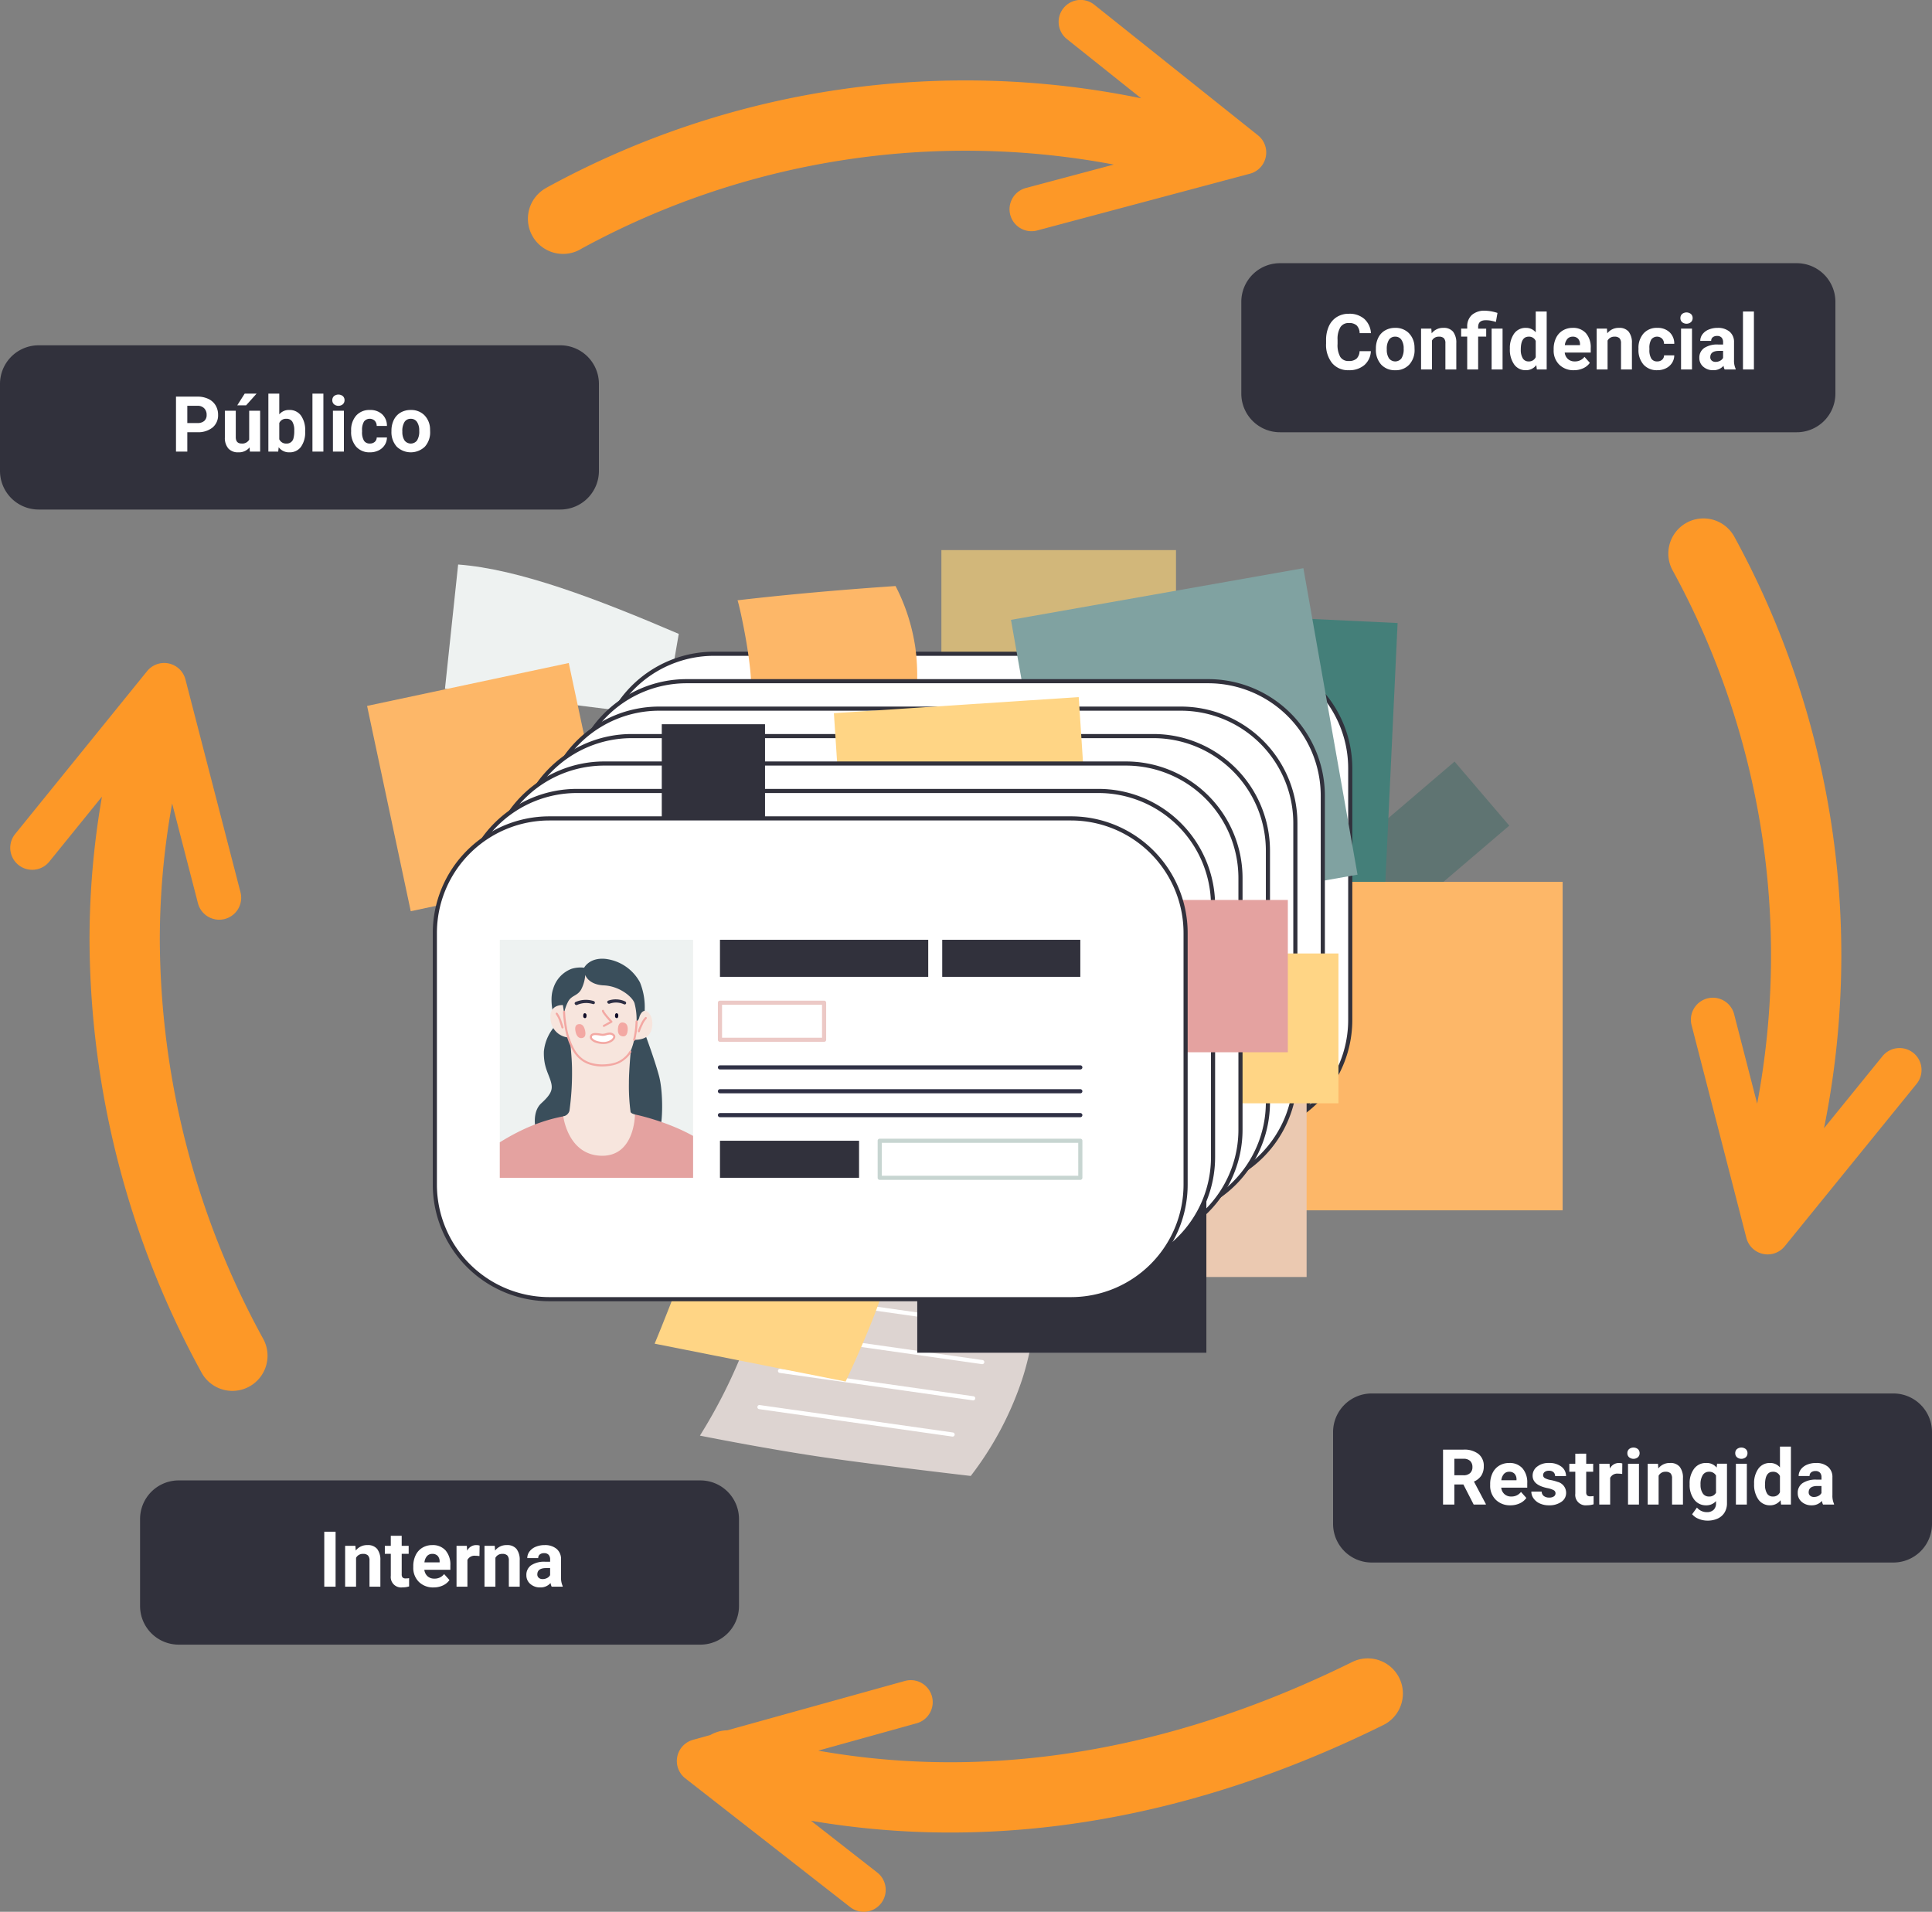 <svg xmlns="http://www.w3.org/2000/svg" xmlns:xlink="http://www.w3.org/1999/xlink" width="400" height="395.799" viewBox="0 0 400 395.799">
  <rect x="0" y="0" width="400" height="395.799" fill="#808080" stroke="none"/>
  <defs>
    <clipPath id="clip-path">
      <rect id="Rectángulo_35188" data-name="Rectángulo 35188" width="40.015" height="49.273" fill="none"/>
    </clipPath>
    <clipPath id="clip-path-2">
      <rect id="Rectángulo_35194" data-name="Rectángulo 35194" width="247.526" height="191.682" fill="none"/>
    </clipPath>
  </defs>
  <g id="Grupo_158217" data-name="Grupo 158217" transform="translate(9508 7135.229)">
    <path id="Trazado_151755" data-name="Trazado 151755" d="M239.091,34.069l-18.16,4.844a4.548,4.548,0,1,0,2.345,8.788l44.005-11.738a4.549,4.549,0,0,0,1.665-7.95L235.078.993a4.548,4.548,0,1,0-5.673,7.11l15.35,12.246A180.542,180.542,0,0,0,121.876,38.731c-.092.05-.183.1-.273.156l-.151.091a7.277,7.277,0,1,0,7.5,12.469l.015-.009a165.955,165.955,0,0,1,110.12-17.37" transform="translate(-9516.496 -7135.229)" fill="#fd9827"/>
    <path id="Trazado_151756" data-name="Trazado 151756" d="M30.92,208.356a158.364,158.364,0,0,1,2.552-28.368l5.354,20.695a4.548,4.548,0,0,0,8.806-2.277L36.226,154.313a4.548,4.548,0,0,0-7.936-1.725L1.015,186.252a4.548,4.548,0,1,0,7.066,5.726l10.858-13.4a173.067,173.067,0,0,0-2.572,29.779,187.686,187.686,0,0,0,23.19,89.449,7.276,7.276,0,1,0,12.778-6.964A173.118,173.118,0,0,1,30.92,208.356" transform="translate(-9505.832 -7148.875)" fill="#fd9827"/>
    <path id="Trazado_151757" data-name="Trazado 151757" d="M291.339,378.3c-27.807,13.713-55.755,20.666-83.065,20.666a156.589,156.589,0,0,1-27.325-2.4l20.38-5.664a4.547,4.547,0,1,0-2.435-8.763L162.12,392.359a7.27,7.27,0,0,0-3.508.975l-3.6,1a4.548,4.548,0,0,0-1.582,7.966l34.146,26.667a4.548,4.548,0,0,0,5.6-7.168l-13.727-10.721a171.136,171.136,0,0,0,28.826,2.44c29.609,0,59.771-7.482,89.645-22.238.129-.064.257-.131.382-.2a7.277,7.277,0,0,0-6.962-12.779m3.446,6.515-.045-.083Z" transform="translate(-9519.549 -7169.361)" fill="#fd9827"/>
    <path id="Trazado_151758" data-name="Trazado 151758" d="M428.106,228.661a4.551,4.551,0,0,0-6.4.663L409.6,244.235a180.6,180.6,0,0,0-18.528-122.371l-.047-.086s-.038-.071-.041-.075a7.277,7.277,0,0,0-12.737,7.041l.071.128a165.966,165.966,0,0,1,17.439,110.289l-4.783-18.578a4.548,4.548,0,0,0-8.808,2.268l11.358,44.1a4.548,4.548,0,0,0,7.934,1.734l27.312-33.632a4.548,4.548,0,0,0-.663-6.4" transform="translate(-9539.955 -7145.895)" fill="#fd9827"/>
    <path id="Trazado_153127" data-name="Trazado 153127" d="M8,0H116a8,8,0,0,1,8,8V26a8,8,0,0,1-8,8H8a8,8,0,0,1-8-8V8A8,8,0,0,1,8,0Z" transform="translate(-9508 -7063.741)" fill="#31313c"/>
    <path id="Trazado_153128" data-name="Trazado 153128" d="M8,0H115a8,8,0,0,1,8,8V27a8,8,0,0,1-8,8H8a8,8,0,0,1-8-8V8A8,8,0,0,1,8,0Z" transform="translate(-9251 -7080.741)" fill="#31313c"/>
    <path id="Trazado_153129" data-name="Trazado 153129" d="M8,0H116a8,8,0,0,1,8,8V27a8,8,0,0,1-8,8H8a8,8,0,0,1-8-8V8A8,8,0,0,1,8,0Z" transform="translate(-9232 -6846.741)" fill="#31313c"/>
    <path id="Trazado_153130" data-name="Trazado 153130" d="M8,0H116a8,8,0,0,1,8,8V26a8,8,0,0,1-8,8H8a8,8,0,0,1-8-8V8A8,8,0,0,1,8,0Z" transform="translate(-9479 -6828.741)" fill="#31313c"/>
    <path id="Trazado_153131" data-name="Trazado 153131" d="M16.781,10.992V15H14.438V3.625h4.438a5.134,5.134,0,0,1,2.254.469,3.454,3.454,0,0,1,1.5,1.332,3.714,3.714,0,0,1,.523,1.965A3.266,3.266,0,0,1,22,10.027a4.767,4.767,0,0,1-3.168.965Zm0-1.9h2.094a2.059,2.059,0,0,0,1.418-.437,1.591,1.591,0,0,0,.488-1.25,1.876,1.876,0,0,0-.492-1.352,1.839,1.839,0,0,0-1.359-.531H16.781Zm12.891,5.047a2.831,2.831,0,0,1-2.312,1.016,2.67,2.67,0,0,1-2.074-.781,3.335,3.335,0,0,1-.73-2.289V6.547h2.258v5.467q0,1.322,1.2,1.322a1.63,1.63,0,0,0,1.578-.8V6.547h2.266V15H29.734ZM28.664,3h2.461L28.961,5.422H27.125ZM41.18,10.852a5.119,5.119,0,0,1-.867,3.168,2.872,2.872,0,0,1-2.422,1.137A2.639,2.639,0,0,1,35.7,14.1l-.1.9H33.563V3H35.82V7.3a2.571,2.571,0,0,1,2.055-.914A2.9,2.9,0,0,1,40.3,7.527a5.126,5.126,0,0,1,.879,3.2Zm-2.258-.172A3.381,3.381,0,0,0,38.516,8.8,1.372,1.372,0,0,0,37.3,8.211,1.489,1.489,0,0,0,35.82,9.1v3.346a1.509,1.509,0,0,0,1.5.893,1.4,1.4,0,0,0,1.438-1.081A5.6,5.6,0,0,0,38.922,10.679ZM44.953,15H42.688V3h2.266ZM49.2,15H46.93V6.547H49.2ZM46.8,4.359a1.112,1.112,0,0,1,.34-.836,1.465,1.465,0,0,1,1.848,0,1.105,1.105,0,0,1,.344.836,1.108,1.108,0,0,1-.348.844,1.448,1.448,0,0,1-1.836,0A1.108,1.108,0,0,1,46.8,4.359Zm7.773,8.977a1.481,1.481,0,0,0,1.016-.344,1.2,1.2,0,0,0,.406-.914h2.117a2.9,2.9,0,0,1-.469,1.574,3.093,3.093,0,0,1-1.262,1.109,3.949,3.949,0,0,1-1.77.395A3.67,3.67,0,0,1,51.75,14,4.56,4.56,0,0,1,50.7,10.82v-.148a4.508,4.508,0,0,1,1.039-3.117,3.627,3.627,0,0,1,2.852-1.164,3.555,3.555,0,0,1,2.543.9,3.2,3.2,0,0,1,.973,2.4H55.992a1.551,1.551,0,0,0-.406-1.072,1.51,1.51,0,0,0-2.223.163,3.333,3.333,0,0,0-.4,1.866v.235a3.375,3.375,0,0,0,.4,1.878A1.377,1.377,0,0,0,54.57,13.336ZM59.047,10.7a5.013,5.013,0,0,1,.484-2.242A3.546,3.546,0,0,1,60.926,6.93a4.069,4.069,0,0,1,2.113-.539,3.849,3.849,0,0,1,2.793,1.047,4.2,4.2,0,0,1,1.207,2.844l.016.578a4.418,4.418,0,0,1-1.086,3.121,4.209,4.209,0,0,1-5.832,0,4.5,4.5,0,0,1-1.09-3.187Zm2.258.16a3.16,3.16,0,0,0,.453,1.843,1.628,1.628,0,0,0,2.578.008,3.457,3.457,0,0,0,.461-2.015,3.128,3.128,0,0,0-.461-1.831,1.5,1.5,0,0,0-1.3-.649,1.474,1.474,0,0,0-1.281.646A3.516,3.516,0,0,0,61.3,10.856Z" transform="translate(-9486 -7056.741)" fill="#fff"/>
    <path id="Trazado_153132" data-name="Trazado 153132" d="M15.824,11.211A4.025,4.025,0,0,1,14.469,14.1a4.76,4.76,0,0,1-3.223,1.055A4.28,4.28,0,0,1,7.8,13.684,6.038,6.038,0,0,1,6.551,9.641v-.7a6.819,6.819,0,0,1,.578-2.891A4.332,4.332,0,0,1,8.781,4.137a4.629,4.629,0,0,1,2.5-.668,4.637,4.637,0,0,1,3.172,1.055A4.326,4.326,0,0,1,15.84,7.484H13.5a2.376,2.376,0,0,0-.613-1.6,2.271,2.271,0,0,0-1.605-.5,1.991,1.991,0,0,0-1.754.84,4.707,4.707,0,0,0-.6,2.605V9.7a5.038,5.038,0,0,0,.559,2.7,1.954,1.954,0,0,0,1.762.852,2.314,2.314,0,0,0,1.621-.5,2.241,2.241,0,0,0,.613-1.535Zm1.039-.516a5.013,5.013,0,0,1,.484-2.242A3.546,3.546,0,0,1,18.742,6.93a4.069,4.069,0,0,1,2.113-.539,3.849,3.849,0,0,1,2.793,1.047,4.2,4.2,0,0,1,1.207,2.844l.016.578a4.418,4.418,0,0,1-1.086,3.121,3.775,3.775,0,0,1-2.914,1.176,3.793,3.793,0,0,1-2.918-1.172,4.5,4.5,0,0,1-1.09-3.187Zm2.258.16a3.16,3.16,0,0,0,.453,1.843,1.628,1.628,0,0,0,2.578.008,3.457,3.457,0,0,0,.461-2.015,3.128,3.128,0,0,0-.461-1.831,1.5,1.5,0,0,0-1.3-.649,1.474,1.474,0,0,0-1.281.646A3.516,3.516,0,0,0,19.121,10.856ZM28.34,6.547l.07.977a2.951,2.951,0,0,1,2.43-1.133,2.453,2.453,0,0,1,2,.789,3.682,3.682,0,0,1,.672,2.359V15H31.254V9.581a1.47,1.47,0,0,0-.312-1.045A1.4,1.4,0,0,0,29.9,8.211a1.553,1.553,0,0,0-1.43.814V15H26.215V6.547ZM35.77,15V8.2H34.512V6.547H35.77V6.156A3.17,3.17,0,0,1,36.75,3.7a3.945,3.945,0,0,1,2.723-.863,9.031,9.031,0,0,1,2.563.461l-.328,1.867a10,10,0,0,0-1.187-.293,5.835,5.835,0,0,0-.906-.066q-1.578,0-1.578,1.4v.344H39.7V8.2H38.035V15Zm7.32,0H40.824V6.547H43.09Zm1.516-4.289a5.094,5.094,0,0,1,.887-3.148,2.877,2.877,0,0,1,2.426-1.172,2.589,2.589,0,0,1,2.039.922V3h2.266V15H50.184l-.109-.9A2.657,2.657,0,0,1,47.9,15.156a2.869,2.869,0,0,1-2.395-1.176A5.258,5.258,0,0,1,44.605,10.711Zm2.258.161a3.355,3.355,0,0,0,.414,1.829,1.348,1.348,0,0,0,1.2.636,1.51,1.51,0,0,0,1.477-.887V9.1A1.489,1.489,0,0,0,48.5,8.211Q46.863,8.211,46.863,10.872Zm11,4.285a4.15,4.15,0,0,1-3.027-1.141,4.054,4.054,0,0,1-1.168-3.039v-.219A5.106,5.106,0,0,1,54.16,8.48a3.612,3.612,0,0,1,1.395-1.547,3.914,3.914,0,0,1,2.059-.543,3.508,3.508,0,0,1,2.73,1.094,4.444,4.444,0,0,1,1,3.1v.922H55.957a2.1,2.1,0,0,0,.66,1.328,2,2,0,0,0,1.395.5,2.437,2.437,0,0,0,2.039-.945l1.109,1.242a3.389,3.389,0,0,1-1.375,1.121A4.511,4.511,0,0,1,57.863,15.156Zm-.258-6.945a1.411,1.411,0,0,0-1.09.455,2.357,2.357,0,0,0-.535,1.3h3.141V9.788a1.681,1.681,0,0,0-.406-1.165A1.456,1.456,0,0,0,57.605,8.211ZM64.7,6.547l.07.977A2.951,2.951,0,0,1,67.2,6.391a2.453,2.453,0,0,1,2,.789,3.682,3.682,0,0,1,.672,2.359V15H67.613V9.581A1.47,1.47,0,0,0,67.3,8.536a1.4,1.4,0,0,0-1.039-.325,1.553,1.553,0,0,0-1.43.814V15H62.574V6.547Zm10.4,6.789a1.481,1.481,0,0,0,1.016-.344,1.2,1.2,0,0,0,.406-.914h2.117a2.9,2.9,0,0,1-.469,1.574,3.093,3.093,0,0,1-1.262,1.109,3.949,3.949,0,0,1-1.77.395A3.67,3.67,0,0,1,72.277,14,4.56,4.56,0,0,1,71.23,10.82v-.148A4.508,4.508,0,0,1,72.27,7.555a3.627,3.627,0,0,1,2.852-1.164,3.555,3.555,0,0,1,2.543.9,3.2,3.2,0,0,1,.973,2.4H76.52a1.551,1.551,0,0,0-.406-1.072,1.51,1.51,0,0,0-2.223.163,3.333,3.333,0,0,0-.4,1.866v.235a3.375,3.375,0,0,0,.4,1.878A1.377,1.377,0,0,0,75.1,13.336ZM82.309,15H80.043V6.547h2.266ZM79.91,4.359a1.112,1.112,0,0,1,.34-.836,1.465,1.465,0,0,1,1.848,0,1.105,1.105,0,0,1,.344.836,1.108,1.108,0,0,1-.348.844,1.448,1.448,0,0,1-1.836,0A1.108,1.108,0,0,1,79.91,4.359ZM89.066,15a2.507,2.507,0,0,1-.227-.758,2.732,2.732,0,0,1-2.133.914,3,3,0,0,1-2.059-.719,2.312,2.312,0,0,1-.816-1.812,2.389,2.389,0,0,1,1-2.062,4.915,4.915,0,0,1,2.879-.727h1.039V9.352a1.393,1.393,0,0,0-.3-.937,1.183,1.183,0,0,0-.949-.352,1.345,1.345,0,0,0-.895.273.929.929,0,0,0-.324.75H84.02a2.268,2.268,0,0,1,.453-1.359,3,3,0,0,1,1.281-.98,4.669,4.669,0,0,1,1.859-.355,3.689,3.689,0,0,1,2.48.785,2.747,2.747,0,0,1,.918,2.207v3.664a4.041,4.041,0,0,0,.336,1.82V15ZM87.2,13.43a1.945,1.945,0,0,0,.922-.223,1.462,1.462,0,0,0,.625-.6V11.156H87.9q-1.7,0-1.8,1.172l-.008.133a.9.9,0,0,0,.3.7A1.153,1.153,0,0,0,87.2,13.43ZM95.129,15H92.863V3h2.266Z" transform="translate(-9240 -7073.741)" fill="#fff"/>
    <path id="Trazado_153133" data-name="Trazado 153133" d="M9.977,10.836H8.109V15H5.766V3.625H9.992a4.778,4.778,0,0,1,3.109.9A3.1,3.1,0,0,1,14.2,7.063,3.5,3.5,0,0,1,13.691,9a3.437,3.437,0,0,1-1.527,1.238l2.461,4.648V15H12.109Zm-1.867-1.9H10a1.936,1.936,0,0,0,1.367-.449,1.606,1.606,0,0,0,.484-1.238,1.719,1.719,0,0,0-.457-1.266,1.9,1.9,0,0,0-1.4-.461H8.109Zm11.609,6.219a4.15,4.15,0,0,1-3.027-1.141,4.054,4.054,0,0,1-1.168-3.039v-.219a5.106,5.106,0,0,1,.492-2.277A3.612,3.612,0,0,1,17.41,6.934a3.914,3.914,0,0,1,2.059-.543A3.508,3.508,0,0,1,22.2,7.484a4.444,4.444,0,0,1,1,3.1v.922H17.813a2.1,2.1,0,0,0,.66,1.328,2,2,0,0,0,1.395.5,2.437,2.437,0,0,0,2.039-.945l1.109,1.242a3.389,3.389,0,0,1-1.375,1.121A4.511,4.511,0,0,1,19.719,15.156Zm-.258-6.945a1.411,1.411,0,0,0-1.09.455,2.357,2.357,0,0,0-.535,1.3h3.141V9.788a1.681,1.681,0,0,0-.406-1.165A1.456,1.456,0,0,0,19.461,8.211Zm9.594,4.453a.727.727,0,0,0-.41-.652,4.659,4.659,0,0,0-1.316-.426q-3.016-.633-3.016-2.562a2.323,2.323,0,0,1,.934-1.879,3.766,3.766,0,0,1,2.441-.754,4.053,4.053,0,0,1,2.574.758,2.388,2.388,0,0,1,.965,1.969H28.969a1.092,1.092,0,0,0-.312-.8A1.322,1.322,0,0,0,27.68,8a1.351,1.351,0,0,0-.883.258.814.814,0,0,0-.312.656.7.7,0,0,0,.355.605,3.657,3.657,0,0,0,1.2.4,9.8,9.8,0,0,1,1.422.379A2.336,2.336,0,0,1,31.25,12.57a2.2,2.2,0,0,1-.992,1.871,4.28,4.28,0,0,1-2.562.715,4.47,4.47,0,0,1-1.887-.379,3.166,3.166,0,0,1-1.293-1.039,2.414,2.414,0,0,1-.469-1.426h2.141a1.179,1.179,0,0,0,.445.922,1.766,1.766,0,0,0,1.109.32,1.635,1.635,0,0,0,.98-.246A.766.766,0,0,0,29.055,12.664Zm6.352-8.2V6.547h1.445V8.2H35.406v4.219a1.007,1.007,0,0,0,.18.672.9.9,0,0,0,.688.2,3.6,3.6,0,0,0,.664-.055v1.711a4.648,4.648,0,0,1-1.367.2,2.156,2.156,0,0,1-2.422-2.4V8.2H31.914V6.547h1.234V4.469Zm7.453,4.2a6.134,6.134,0,0,0-.812-.062,1.654,1.654,0,0,0-1.68.867V15H38.109V6.547h2.133L40.3,7.555a2.092,2.092,0,0,1,1.883-1.164,2.366,2.366,0,0,1,.7.1ZM46.328,15H44.063V6.547h2.266ZM43.93,4.359a1.112,1.112,0,0,1,.34-.836,1.465,1.465,0,0,1,1.848,0,1.105,1.105,0,0,1,.344.836,1.108,1.108,0,0,1-.348.844,1.448,1.448,0,0,1-1.836,0A1.108,1.108,0,0,1,43.93,4.359Zm6.336,2.188.07.977a2.951,2.951,0,0,1,2.43-1.133,2.453,2.453,0,0,1,2,.789,3.682,3.682,0,0,1,.672,2.359V15H53.18V9.581a1.47,1.47,0,0,0-.312-1.045,1.4,1.4,0,0,0-1.039-.325,1.553,1.553,0,0,0-1.43.814V15H48.141V6.547Zm6.555,4.164a4.954,4.954,0,0,1,.926-3.133,3,3,0,0,1,2.5-1.187,2.631,2.631,0,0,1,2.164.953l.094-.8h2.047v8.172a3.613,3.613,0,0,1-.5,1.93,3.236,3.236,0,0,1-1.418,1.25,4.985,4.985,0,0,1-2.141.43,4.635,4.635,0,0,1-1.812-.371A3.217,3.217,0,0,1,57.336,17l1-1.375a2.645,2.645,0,0,0,2.047.945,1.936,1.936,0,0,0,1.4-.48,1.8,1.8,0,0,0,.5-1.363v-.453a2.612,2.612,0,0,1-2.055.883,2.992,2.992,0,0,1-2.465-1.191,4.953,4.953,0,0,1-.941-3.16Zm2.258.161a3.1,3.1,0,0,0,.461,1.809,1.465,1.465,0,0,0,1.266.655,1.567,1.567,0,0,0,1.477-.777V8.988a1.563,1.563,0,0,0-1.461-.777,1.474,1.474,0,0,0-1.277.667A3.5,3.5,0,0,0,59.078,10.872ZM68.664,15H66.4V6.547h2.266Zm-2.4-10.641a1.112,1.112,0,0,1,.34-.836,1.465,1.465,0,0,1,1.848,0,1.105,1.105,0,0,1,.344.836,1.108,1.108,0,0,1-.348.844,1.448,1.448,0,0,1-1.836,0A1.108,1.108,0,0,1,66.266,4.359Zm3.906,6.352a5.094,5.094,0,0,1,.887-3.148,2.877,2.877,0,0,1,2.426-1.172,2.589,2.589,0,0,1,2.039.922V3h2.266V15H75.75l-.109-.9a2.657,2.657,0,0,1-2.172,1.055,2.869,2.869,0,0,1-2.395-1.176A5.258,5.258,0,0,1,70.172,10.711Zm2.258.161a3.355,3.355,0,0,0,.414,1.829,1.348,1.348,0,0,0,1.2.636,1.51,1.51,0,0,0,1.477-.887V9.1a1.489,1.489,0,0,0-1.461-.887Q72.43,8.211,72.43,10.872ZM84.438,15a2.507,2.507,0,0,1-.227-.758,2.732,2.732,0,0,1-2.133.914,3,3,0,0,1-2.059-.719,2.312,2.312,0,0,1-.816-1.812,2.389,2.389,0,0,1,1-2.062,4.915,4.915,0,0,1,2.879-.727h1.039V9.352a1.393,1.393,0,0,0-.3-.937,1.183,1.183,0,0,0-.949-.352,1.345,1.345,0,0,0-.895.273.929.929,0,0,0-.324.75H79.391a2.268,2.268,0,0,1,.453-1.359,3,3,0,0,1,1.281-.98,4.669,4.669,0,0,1,1.859-.355,3.689,3.689,0,0,1,2.48.785,2.747,2.747,0,0,1,.918,2.207v3.664a4.041,4.041,0,0,0,.336,1.82V15ZM82.57,13.43a1.945,1.945,0,0,0,.922-.223,1.462,1.462,0,0,0,.625-.6V11.156h-.844q-1.7,0-1.8,1.172l-.008.133a.9.9,0,0,0,.3.7A1.153,1.153,0,0,0,82.57,13.43Z" transform="translate(-9215 -6838.741)" fill="#fff"/>
    <path id="Trazado_153134" data-name="Trazado 153134" d="M18.48,15H16.137V3.625H18.48Zm4.1-8.453.07.977a2.951,2.951,0,0,1,2.43-1.133,2.453,2.453,0,0,1,2,.789,3.682,3.682,0,0,1,.672,2.359V15H25.5V9.581a1.47,1.47,0,0,0-.312-1.045,1.4,1.4,0,0,0-1.039-.325,1.553,1.553,0,0,0-1.43.814V15H20.457V6.547Zm9.586-2.078V6.547h1.445V8.2H32.168v4.219a1.007,1.007,0,0,0,.18.672.9.9,0,0,0,.688.2,3.6,3.6,0,0,0,.664-.055v1.711a4.648,4.648,0,0,1-1.367.2,2.156,2.156,0,0,1-2.422-2.4V8.2H28.676V6.547H29.91V4.469Zm6.594,10.688a4.15,4.15,0,0,1-3.027-1.141,4.054,4.054,0,0,1-1.168-3.039v-.219a5.106,5.106,0,0,1,.492-2.277,3.612,3.612,0,0,1,1.395-1.547,3.914,3.914,0,0,1,2.059-.543,3.508,3.508,0,0,1,2.73,1.094,4.444,4.444,0,0,1,1,3.1v.922H36.855a2.1,2.1,0,0,0,.66,1.328,2,2,0,0,0,1.395.5,2.437,2.437,0,0,0,2.039-.945l1.109,1.242a3.389,3.389,0,0,1-1.375,1.121A4.511,4.511,0,0,1,38.762,15.156ZM38.5,8.211a1.411,1.411,0,0,0-1.09.455,2.357,2.357,0,0,0-.535,1.3H40.02V9.788a1.681,1.681,0,0,0-.406-1.165A1.456,1.456,0,0,0,38.5,8.211Zm9.766.453a6.134,6.134,0,0,0-.812-.062,1.654,1.654,0,0,0-1.68.867V15H43.52V6.547h2.133l.063,1.008A2.092,2.092,0,0,1,47.6,6.391a2.366,2.366,0,0,1,.7.1Zm3.164-2.117.07.977a2.951,2.951,0,0,1,2.43-1.133,2.453,2.453,0,0,1,2,.789,3.682,3.682,0,0,1,.672,2.359V15H54.348V9.581a1.47,1.47,0,0,0-.312-1.045A1.4,1.4,0,0,0,53,8.211a1.553,1.553,0,0,0-1.43.814V15H49.309V6.547ZM63.215,15a2.507,2.507,0,0,1-.227-.758,2.732,2.732,0,0,1-2.133.914,3,3,0,0,1-2.059-.719,2.312,2.312,0,0,1-.816-1.812,2.389,2.389,0,0,1,1-2.062,4.915,4.915,0,0,1,2.879-.727h1.039V9.352a1.393,1.393,0,0,0-.3-.937,1.183,1.183,0,0,0-.949-.352,1.345,1.345,0,0,0-.895.273.929.929,0,0,0-.324.75H58.168a2.268,2.268,0,0,1,.453-1.359,3,3,0,0,1,1.281-.98,4.669,4.669,0,0,1,1.859-.355,3.689,3.689,0,0,1,2.48.785,2.747,2.747,0,0,1,.918,2.207v3.664a4.041,4.041,0,0,0,.336,1.82V15Zm-1.867-1.57a1.945,1.945,0,0,0,.922-.223,1.462,1.462,0,0,0,.625-.6V11.156h-.844q-1.7,0-1.8,1.172l-.008.133a.9.9,0,0,0,.3.7A1.153,1.153,0,0,0,61.348,13.43Z" transform="translate(-9457 -6821.741)" fill="#fff"/>
    <path id="Trazado_153135" data-name="Trazado 153135" d="M0,0H35.28V17.442H0Z" transform="translate(-9233.675 -6954.648) rotate(-40.502)" fill="#5f7472"/>
    <g id="Grupo_158148" data-name="Grupo 158148" transform="translate(-9432 -7021.346)">
      <g id="Grupo_158155" data-name="Grupo 158155">
        <path id="Trazado_153033" data-name="Trazado 153033" d="M444.2,906.607a62.737,62.737,0,0,1-3.92,22.5,109.5,109.5,0,0,1-8.351,16.191s14.487,2.9,26.417,4.6S488,953.647,488,953.647a67.816,67.816,0,0,0,10.567-19.77c4.261-12.783,3.238-27.269,3.238-27.269Z" transform="translate(-363.017 -761.965)" fill="#ddd4d1"/>
        <path id="Línea_158" data-name="Línea 158" d="M37.743,3.856a.431.431,0,0,1-.061,0l-40-5.681a.428.428,0,0,1-.363-.483.428.428,0,0,1,.483-.363l40,5.681a.428.428,0,0,1-.06.851Z" transform="translate(83.492 179.675)" fill="#fff"/>
        <path id="Línea_159" data-name="Línea 159" d="M37.743,3.856a.431.431,0,0,1-.061,0l-40-5.681a.428.428,0,0,1-.363-.483.428.428,0,0,1,.483-.363l40,5.681a.428.428,0,0,1-.06.851Z" transform="translate(87.752 172.176)" fill="#fff"/>
        <path id="Línea_160" data-name="Línea 160" d="M37.743,3.856a.431.431,0,0,1-.061,0l-40-5.681a.428.428,0,0,1-.363-.483.428.428,0,0,1,.483-.363l40,5.681a.428.428,0,0,1-.06.851Z" transform="translate(89.627 164.677)" fill="#fff"/>
        <path id="Línea_161" data-name="Línea 161" d="M37.743,3.856a.431.431,0,0,1-.061,0l-40-5.681a.428.428,0,0,1-.363-.483.428.428,0,0,1,.483-.363l40,5.681a.428.428,0,0,1-.06.851Z" transform="translate(92.695 157.178)" fill="#fff"/>
        <path id="Trazado_153034" data-name="Trazado 153034" d="M379.309,926.192c-.852,3.75-4.943,13.635-6.136,16.532l39.541,7.84s6.476-13.635,8.181-20.452Z" transform="translate(-313.636 -778.426)" fill="#ffd585"/>
        <path id="Trazado_153035" data-name="Trazado 153035" d="M101.072,44.456,103.8,18.732c12.58.934,28.759,7.111,45.677,14.362l-2.938,17.043Z" transform="translate(-84.947 -15.744)" fill="#eef2f1"/>
        <rect id="Rectángulo_35168" data-name="Rectángulo 35168" width="69.537" height="31.53" transform="translate(178.579 83.07) rotate(-87.293)" fill="#447f79"/>
        <rect id="Rectángulo_35169" data-name="Rectángulo 35169" width="48.574" height="22.838" transform="translate(118.905 0)" fill="#d2b77a"/>
        <rect id="Rectángulo_35170" data-name="Rectángulo 35170" width="57.095" height="68.003" transform="translate(190.431 68.685)" fill="#fdb768"/>
        <path id="Trazado_153036" data-name="Trazado 153036" d="M433.329,234.069H325.305A23.706,23.706,0,0,1,301.6,210.362V158.241a23.706,23.706,0,0,1,23.706-23.706H433.329a23.706,23.706,0,0,1,23.706,23.706v52.121a23.706,23.706,0,0,1-23.706,23.706" transform="translate(-253.481 -113.071)" fill="#fff"/>
        <path id="Rectángulo_35171" data-name="Rectángulo 35171" d="M21.454-2.68H129.477a24.161,24.161,0,0,1,24.134,24.134V73.575a24.161,24.161,0,0,1-24.134,24.134H21.454A24.161,24.161,0,0,1-2.68,73.575V21.454A24.161,24.161,0,0,1,21.454-2.68ZM129.477,96.854a23.305,23.305,0,0,0,23.279-23.279V21.454A23.305,23.305,0,0,0,129.477-1.825H21.454A23.305,23.305,0,0,0-1.825,21.454V73.575A23.305,23.305,0,0,0,21.454,96.854Z" transform="translate(50.37 23.716)" fill="#31313c"/>
        <rect id="Rectángulo_35172" data-name="Rectángulo 35172" width="61.464" height="64.417" transform="matrix(0.985, -0.174, 0.174, 0.985, 133.311, 14.444)" fill="#80a2a1"/>
        <path id="Trazado_153037" data-name="Trazado 153037" d="M483.439,69.147c.682-4.772-2.273-18.407-2.727-19.543,10.091-1.177,21.029-2.154,32.723-2.954a40.524,40.524,0,0,1,4.091,12.726,43.089,43.089,0,0,1,.227,9.544Z" transform="translate(-404.018 -39.208)" fill="#fdb768"/>
        <path id="Trazado_153038" data-name="Trazado 153038" d="M397.72,269.679H289.7a23.706,23.706,0,0,1-23.706-23.706V193.851A23.706,23.706,0,0,1,289.7,170.145H397.72a23.706,23.706,0,0,1,23.706,23.706v52.121a23.706,23.706,0,0,1-23.706,23.706" transform="translate(-223.553 -143)" fill="#fff"/>
        <path id="Rectángulo_35173" data-name="Rectángulo 35173" d="M21.454-2.68H129.477a24.161,24.161,0,0,1,24.134,24.134V73.575a24.161,24.161,0,0,1-24.134,24.134H21.454A24.161,24.161,0,0,1-2.68,73.575V21.454A24.161,24.161,0,0,1,21.454-2.68ZM129.477,96.854a23.305,23.305,0,0,0,23.279-23.279V21.454A23.305,23.305,0,0,0,129.477-1.825H21.454A23.305,23.305,0,0,0-1.825,21.454V73.575A23.305,23.305,0,0,0,21.454,96.854Z" transform="translate(44.689 29.397)" fill="#31313c"/>
        <rect id="Rectángulo_35174" data-name="Rectángulo 35174" width="34.087" height="41.927" transform="translate(160.434 108.567)" fill="#ebc9b1"/>
        <rect id="Rectángulo_35175" data-name="Rectángulo 35175" width="42.694" height="43.461" transform="matrix(0.978, -0.208, 0.208, 0.978, 0, 32.26)" fill="#fdb768"/>
        <path id="Trazado_153039" data-name="Trazado 153039" d="M362.111,305.288H254.087a23.706,23.706,0,0,1-23.706-23.706V229.46a23.706,23.706,0,0,1,23.706-23.706H362.111a23.706,23.706,0,0,1,23.706,23.706v52.121a23.706,23.706,0,0,1-23.706,23.706" transform="translate(-193.625 -172.928)" fill="#fff"/>
        <path id="Rectángulo_35176" data-name="Rectángulo 35176" d="M21.454-2.68H129.477a24.161,24.161,0,0,1,24.134,24.134V73.575a24.161,24.161,0,0,1-24.134,24.134H21.454A24.161,24.161,0,0,1-2.68,73.575V21.454A24.161,24.161,0,0,1,21.454-2.68ZM129.477,96.854a23.305,23.305,0,0,0,23.279-23.279V21.454A23.305,23.305,0,0,0,129.477-1.825H21.454A23.305,23.305,0,0,0-1.825,21.454V73.575A23.305,23.305,0,0,0,21.454,96.854Z" transform="translate(39.008 35.078)" fill="#31313c"/>
        <path id="Trazado_153040" data-name="Trazado 153040" d="M326.5,340.9H218.478a23.706,23.706,0,0,1-23.706-23.706V265.068a23.706,23.706,0,0,1,23.706-23.706H326.5a23.706,23.706,0,0,1,23.706,23.706v52.121A23.706,23.706,0,0,1,326.5,340.9" transform="translate(-163.698 -202.855)" fill="#fff"/>
        <path id="Rectángulo_35177" data-name="Rectángulo 35177" d="M21.454-2.68H129.477a24.161,24.161,0,0,1,24.134,24.134V73.575a24.161,24.161,0,0,1-24.134,24.134H21.454A24.161,24.161,0,0,1-2.68,73.575V21.454A24.161,24.161,0,0,1,21.454-2.68ZM129.477,96.854a23.305,23.305,0,0,0,23.279-23.279V21.454A23.305,23.305,0,0,0,129.477-1.825H21.454A23.305,23.305,0,0,0-1.825,21.454V73.575A23.305,23.305,0,0,0,21.454,96.854Z" transform="translate(33.327 40.76)" fill="#31313c"/>
        <rect id="Rectángulo_35178" data-name="Rectángulo 35178" width="50.798" height="22.062" transform="translate(96.648 33.767) rotate(-3.758)" fill="#ffd585"/>
        <rect id="Rectángulo_35179" data-name="Rectángulo 35179" width="24.487" height="31.019" transform="translate(176.626 83.513)" fill="#ffd585"/>
        <path id="Trazado_153041" data-name="Trazado 153041" d="M290.893,376.5H182.869A23.706,23.706,0,0,1,159.163,352.8V300.677a23.706,23.706,0,0,1,23.706-23.706H290.893A23.706,23.706,0,0,1,314.6,300.677V352.8A23.706,23.706,0,0,1,290.893,376.5" transform="translate(-133.77 -232.783)" fill="#fff"/>
        <path id="Rectángulo_35180" data-name="Rectángulo 35180" d="M21.454-2.68H129.477a24.161,24.161,0,0,1,24.134,24.134V73.575a24.161,24.161,0,0,1-24.134,24.134H21.454A24.161,24.161,0,0,1-2.68,73.575V21.454A24.161,24.161,0,0,1,21.454-2.68ZM129.477,96.854a23.305,23.305,0,0,0,23.279-23.279V21.454A23.305,23.305,0,0,0,129.477-1.825H21.454A23.305,23.305,0,0,0-1.825,21.454V73.575A23.305,23.305,0,0,0,21.454,96.854Z" transform="translate(27.646 46.441)" fill="#31313c"/>
        <rect id="Rectángulo_35181" data-name="Rectángulo 35181" width="59.86" height="48.403" transform="translate(113.906 117.77)" fill="#31313c"/>
        <path id="Trazado_153042" data-name="Trazado 153042" d="M255.284,412.114H147.26a23.706,23.706,0,0,1-23.706-23.706V336.286A23.706,23.706,0,0,1,147.26,312.58H255.284a23.706,23.706,0,0,1,23.706,23.706v52.121a23.706,23.706,0,0,1-23.706,23.706" transform="translate(-103.842 -262.711)" fill="#fff"/>
        <path id="Rectángulo_35182" data-name="Rectángulo 35182" d="M21.454-2.68H129.477a24.161,24.161,0,0,1,24.134,24.134V73.575a24.161,24.161,0,0,1-24.134,24.134H21.454A24.161,24.161,0,0,1-2.68,73.575V21.454A24.161,24.161,0,0,1,21.454-2.68ZM129.477,96.854a23.305,23.305,0,0,0,23.279-23.279V21.454A23.305,23.305,0,0,0,129.477-1.825H21.454A23.305,23.305,0,0,0-1.825,21.454V73.575A23.305,23.305,0,0,0,21.454,96.854Z" transform="translate(21.965 52.122)" fill="#31313c"/>
        <rect id="Rectángulo_35183" data-name="Rectángulo 35183" width="21.377" height="22.062" transform="translate(61.014 36.056)" fill="#31313c"/>
        <rect id="Rectángulo_35184" data-name="Rectángulo 35184" width="26.109" height="31.53" transform="translate(164.525 72.435)" fill="#e4a2a0"/>
        <path id="Trazado_153043" data-name="Trazado 153043" d="M219.675,447.723H111.651a23.706,23.706,0,0,1-23.706-23.706V371.9a23.706,23.706,0,0,1,23.706-23.706H219.675A23.706,23.706,0,0,1,243.381,371.9v52.121a23.706,23.706,0,0,1-23.706,23.706" transform="translate(-73.914 -292.639)" fill="#fff"/>
        <path id="Rectángulo_35185" data-name="Rectángulo 35185" d="M21.454-2.68H129.477a24.161,24.161,0,0,1,24.134,24.134V73.575a24.161,24.161,0,0,1-24.134,24.134H21.454A24.161,24.161,0,0,1-2.68,73.575V21.454A24.161,24.161,0,0,1,21.454-2.68ZM129.477,96.854a23.305,23.305,0,0,0,23.279-23.279V21.454A23.305,23.305,0,0,0,129.477-1.825H21.454A23.305,23.305,0,0,0-1.825,21.454V73.575A23.305,23.305,0,0,0,21.454,96.854Z" transform="translate(16.283 57.803)" fill="#31313c"/>
        <rect id="Rectángulo_35186" data-name="Rectángulo 35186" width="40.015" height="49.273" transform="translate(27.478 80.681)" fill="#eef2f1"/>
      </g>
    </g>
    <g id="Grupo_158150" data-name="Grupo 158150" transform="translate(-9404.521 -6940.665)">
      <g id="Grupo_158149" data-name="Grupo 158149" clip-path="url(#clip-path)">
        <path id="Trazado_153044" data-name="Trazado 153044" d="M227.861,532.134s1.083-2.171,4.441-1.83a9.364,9.364,0,0,1,7.122,4.87,13.607,13.607,0,0,1,.97,5.863l.073,4.791s1.931,5.116,2.886,8.657.778,10.1.074,11.468-25.472.224-25.472.224-1.164-3.977,1.056-6,2.413-2.98,1.924-4.587c-.525-1.723-1.5-3.067-1.406-6.141a9.232,9.232,0,0,1,2.556-5.514s-1.677-4.54-.632-7.434a6.3,6.3,0,0,1,3.808-4.143,6.385,6.385,0,0,1,2.6-.23" transform="translate(-210.403 -526.349)" fill="#3a4e5b"/>
        <path id="Trazado_153045" data-name="Trazado 153045" d="M87.66,760.287h53.831c1.468,0,2.955.066,4.437.073a66.063,66.063,0,0,0-12.066-20.213c-5.615-6.508-17.871-8.977-17.871-8.977s-9.076-.719-14.83.388-10.972,3.623-17,7.966-10.8,13.941-12.056,20.338c-.029.15-.056.3-.083.458,5.192.45,10.437-.033,15.638-.033" transform="translate(-88.01 -695.006)" fill="#e4a2a0"/>
        <path id="Trazado_153046" data-name="Trazado 153046" d="M258,558.919c-1-.723-1.627.686-1.725,1.219a1.388,1.388,0,0,1-.548.785,13.388,13.388,0,0,0-.428-3.792c-.408-1.294-3.079-3.54-6.34-3.69s-3.861-2.168-3.861-2.168a7.634,7.634,0,0,1-.84,3.008c-.777,1.409-2.087,1.172-2.778,2.667a7.89,7.89,0,0,0-.752,2.285l-.259-1.713s-3.076-.227-2.523,3.161a4.01,4.01,0,0,0,3.62,3.539l.362.495s.435,3.731.435,6.282a56.518,56.518,0,0,1-.536,8.415,1.611,1.611,0,0,1-1.269,1.143s.93,8.01,7.885,8.158,6.945-8.546,6.945-8.546-.711-.152-.9-.495a40.015,40.015,0,0,1-.346-6.053c-.015-2.323.387-6.664.387-6.664a13.43,13.43,0,0,0,.7-2.25c.952.037,2.691-.177,3.347-1.484.765-1.523.431-3.579-.572-4.3" transform="translate(-227.409 -544.002)" fill="#f7e5dd"/>
        <path id="Trazado_153047" data-name="Trazado 153047" d="M315.3,584.023a.366.366,0,0,1-.176-.046,3.947,3.947,0,0,0-2.918-.125.367.367,0,0,1-.463-.163.306.306,0,0,1,.119-.439,4.63,4.63,0,0,1,3.543.157.353.353,0,0,1,.167.454.3.3,0,0,1-.272.163" transform="translate(-289.445 -570.638)" fill="#2f3045"/>
        <path id="Trazado_153048" data-name="Trazado 153048" d="M273.287,584.571a.357.357,0,0,1-.127-.013,4.642,4.642,0,0,0-3.246.167.366.366,0,0,1-.475-.122.306.306,0,0,1,.079-.448,5.285,5.285,0,0,1,3.773-.226.365.365,0,0,1,.268.41.3.3,0,0,1-.273.232" transform="translate(-253.877 -571.252)" fill="#2f3045"/>
        <path id="Trazado_153049" data-name="Trazado 153049" d="M280.765,602.009c-.226-.043-.328-.234-.3-.568s.157-.481.383-.438.328.234.3.568-.157.481-.383.438" transform="translate(-263.193 -585.793)" fill="#100c27"/>
        <path id="Trazado_153050" data-name="Trazado 153050" d="M321.987,601.991c-.227-.042-.329-.232-.3-.566s.154-.482.38-.44.329.232.3.566-.154.482-.38.44" transform="translate(-297.836 -585.777)" fill="#100c27"/>
        <path id="Trazado_153051" data-name="Trazado 153051" d="M305.173,600.118a.214.214,0,0,1-.1-.4l1.321-.726c-.168-.185-.43-.477-.689-.783s-.461-.562-.61-.77c-.274-.384-.315-.538-.318-.638a.214.214,0,0,1,.206-.221h.007a.214.214,0,0,1,.213.2c.005.028.068.255.848,1.174.419.494.837.942.841.946a.214.214,0,0,1-.053.333l-1.56.857A.213.213,0,0,1,305.173,600.118Z" transform="translate(-283.628 -582.08)" fill="#f3a8a3"/>
        <path id="Trazado_153052" data-name="Trazado 153052" d="M326.371,615.791c-.668-.118-.969-.659-.894-1.6s.454-1.367,1.121-1.249.969.659.894,1.605-.453,1.367-1.121,1.249" transform="translate(-301.018 -595.813)" fill="#f3a8a3"/>
        <path id="Trazado_153053" data-name="Trazado 153053" d="M271.445,617.989c-.655.068-1.092-.384-1.294-1.34s.028-1.477.683-1.546,1.092.384,1.294,1.34-.028,1.477-.683,1.546" transform="translate(-254.469 -597.644)" fill="#f3a8a3"/>
        <path id="Trazado_153054" data-name="Trazado 153054" d="M345.473,614.632a.214.214,0,0,1-.209-.258l.011-.053a17.977,17.977,0,0,0,.487-3.688.214.214,0,0,1,.214-.211h0a.214.214,0,0,1,.211.216,18.341,18.341,0,0,1-.5,3.772l-.011.052A.214.214,0,0,1,345.473,614.632Z" transform="translate(-317.653 -593.715)" fill="#f3a8a3"/>
        <path id="Trazado_153055" data-name="Trazado 153055" d="M262.4,609.377q-.153,0-.3,0a8.632,8.632,0,0,1-1.911-.265,6.458,6.458,0,0,1-1.832-.781,6.594,6.594,0,0,1-2.146-2.368,13.615,13.615,0,0,1-.973-2.219c-.041-.115-.076-.214-.106-.293a15.124,15.124,0,0,1-.54-2.32,23.2,23.2,0,0,1-.336-3.053.214.214,0,0,1,.427-.011,22.061,22.061,0,0,0,.33,2.991,15,15,0,0,0,.518,2.24c.032.084.068.185.109.3a13.042,13.042,0,0,0,.942,2.151,6.174,6.174,0,0,0,2,2.218,6.032,6.032,0,0,0,1.711.728,8.2,8.2,0,0,0,1.816.252,9.761,9.761,0,0,0,1.7-.1,8.027,8.027,0,0,0,1.36-.312,5.3,5.3,0,0,0,1.74-1.022,4.911,4.911,0,0,0,1.1-1.282.214.214,0,0,1,.376.2,5.349,5.349,0,0,1-1.2,1.4,5.847,5.847,0,0,1-1.882,1.1,8.459,8.459,0,0,1-1.434.33A10.228,10.228,0,0,1,262.4,609.377Z" transform="translate(-241.164 -583.153)" fill="#f3a8a3"/>
        <path id="Trazado_153056" data-name="Trazado 153056" d="M246.106,603.47a.214.214,0,0,1-.206-.156c0-.005-.153-.544-.374-1.158a5.759,5.759,0,0,0-.783-1.614.214.214,0,0,1,.323-.28,6.015,6.015,0,0,1,.863,1.752c.226.628.376,1.163.382,1.185a.214.214,0,0,1-.206.271Z" transform="translate(-233.131 -585.113)" fill="#f3a8a3"/>
        <path id="Trazado_153057" data-name="Trazado 153057" d="M351.557,609.028a.214.214,0,0,1-.206-.27,10.722,10.722,0,0,1,.584-1.419,4.893,4.893,0,0,1,.935-1.434.214.214,0,0,1,.268.333,4.444,4.444,0,0,0-.818,1.287,10.468,10.468,0,0,0-.557,1.345A.214.214,0,0,1,351.557,609.028Z" transform="translate(-322.767 -589.879)" fill="#f3a8a3"/>
        <path id="Trazado_153058" data-name="Trazado 153058" d="M290.423,628.061c.177-.8,1.423-.488,2.254-.38s1.619-.645,2.415.051c.625.545-.591,1.644-2.047,1.648-1.4,0-2.774-.636-2.622-1.319" transform="translate(-271.556 -608.012)" fill="#fff"/>
        <path id="Trazado_153059" data-name="Trazado 153059" d="M293.193,626.093a1.338,1.338,0,0,1,.913.351.675.675,0,0,1,.189.781,1.817,1.817,0,0,1-.865.861,3.246,3.246,0,0,1-1.511.382h-.013a4.942,4.942,0,0,1-1.559-.252,2.282,2.282,0,0,1-1.078-.663.775.775,0,0,1-.181-.664.8.8,0,0,1,.442-.567,1.573,1.573,0,0,1,.7-.132,7.03,7.03,0,0,1,1.013.1c.118.018.23.035.336.049a1.126,1.126,0,0,0,.144.009,2.777,2.777,0,0,0,.694-.124A3.058,3.058,0,0,1,293.193,626.093Zm-1.287,1.947h.012a2.812,2.812,0,0,0,1.308-.33,1.425,1.425,0,0,0,.668-.634.249.249,0,0,0-.07-.309.916.916,0,0,0-.632-.246,2.705,2.705,0,0,0-.667.12,3.138,3.138,0,0,1-.8.138,1.552,1.552,0,0,1-.2-.013c-.11-.014-.224-.032-.345-.05a6.616,6.616,0,0,0-.949-.1c-.644,0-.7.255-.724.364a.356.356,0,0,0,.1.3,2,2,0,0,0,.883.526A4.5,4.5,0,0,0,291.906,628.04Z" transform="translate(-270.43 -606.886)" fill="#f3a8a3"/>
      </g>
    </g>
    <g id="Grupo_158152" data-name="Grupo 158152" transform="translate(-9432 -7021.346)">
      <g id="Grupo_158151" data-name="Grupo 158151" clip-path="url(#clip-path-2)">
        <rect id="Rectángulo_35189" data-name="Rectángulo 35189" width="43.12" height="7.67" transform="translate(73.061 80.681)" fill="#31313c"/>
        <path id="Rectángulo_35190" data-name="Rectángulo 35190" d="M-2.252-2.68h21.56a.428.428,0,0,1,.428.428v7.67a.428.428,0,0,1-.428.428H-2.252a.428.428,0,0,1-.428-.428v-7.67A.428.428,0,0,1-2.252-2.68Zm21.132.855h-20.7V4.99h20.7Z" transform="translate(75.313 95.961)" fill="#ecc9c6"/>
        <rect id="Rectángulo_35191" data-name="Rectángulo 35191" width="28.59" height="7.67" transform="translate(119.078 80.681)" fill="#31313c"/>
        <rect id="Rectángulo_35192" data-name="Rectángulo 35192" width="28.798" height="7.67" transform="translate(73.061 122.284)" fill="#31313c"/>
        <path id="Rectángulo_35193" data-name="Rectángulo 35193" d="M-2.252-2.68H39.278a.428.428,0,0,1,.428.428v7.67a.428.428,0,0,1-.428.428H-2.252a.428.428,0,0,1-.428-.428v-7.67A.428.428,0,0,1-2.252-2.68Zm41.1.855H-1.825V4.99H38.851Z" transform="translate(108.39 124.537)" fill="#c7d5d1"/>
        <path id="Línea_162" data-name="Línea 162" d="M72.355-1.825H-2.252a.428.428,0,0,1-.428-.428.428.428,0,0,1,.428-.428H72.355a.428.428,0,0,1,.428.428A.428.428,0,0,1,72.355-1.825Z" transform="translate(75.313 109.349)" fill="#2f3045"/>
        <path id="Línea_163" data-name="Línea 163" d="M72.355-1.825H-2.252a.428.428,0,0,1-.428-.428.428.428,0,0,1,.428-.428H72.355a.428.428,0,0,1,.428.428A.428.428,0,0,1,72.355-1.825Z" transform="translate(75.313 114.291)" fill="#2f3045"/>
        <path id="Línea_164" data-name="Línea 164" d="M72.355-1.825H-2.252a.428.428,0,0,1-.428-.428.428.428,0,0,1,.428-.428H72.355a.428.428,0,0,1,.428.428A.428.428,0,0,1,72.355-1.825Z" transform="translate(75.313 119.234)" fill="#2f3045"/>
      </g>
    </g>
  </g>
</svg>
